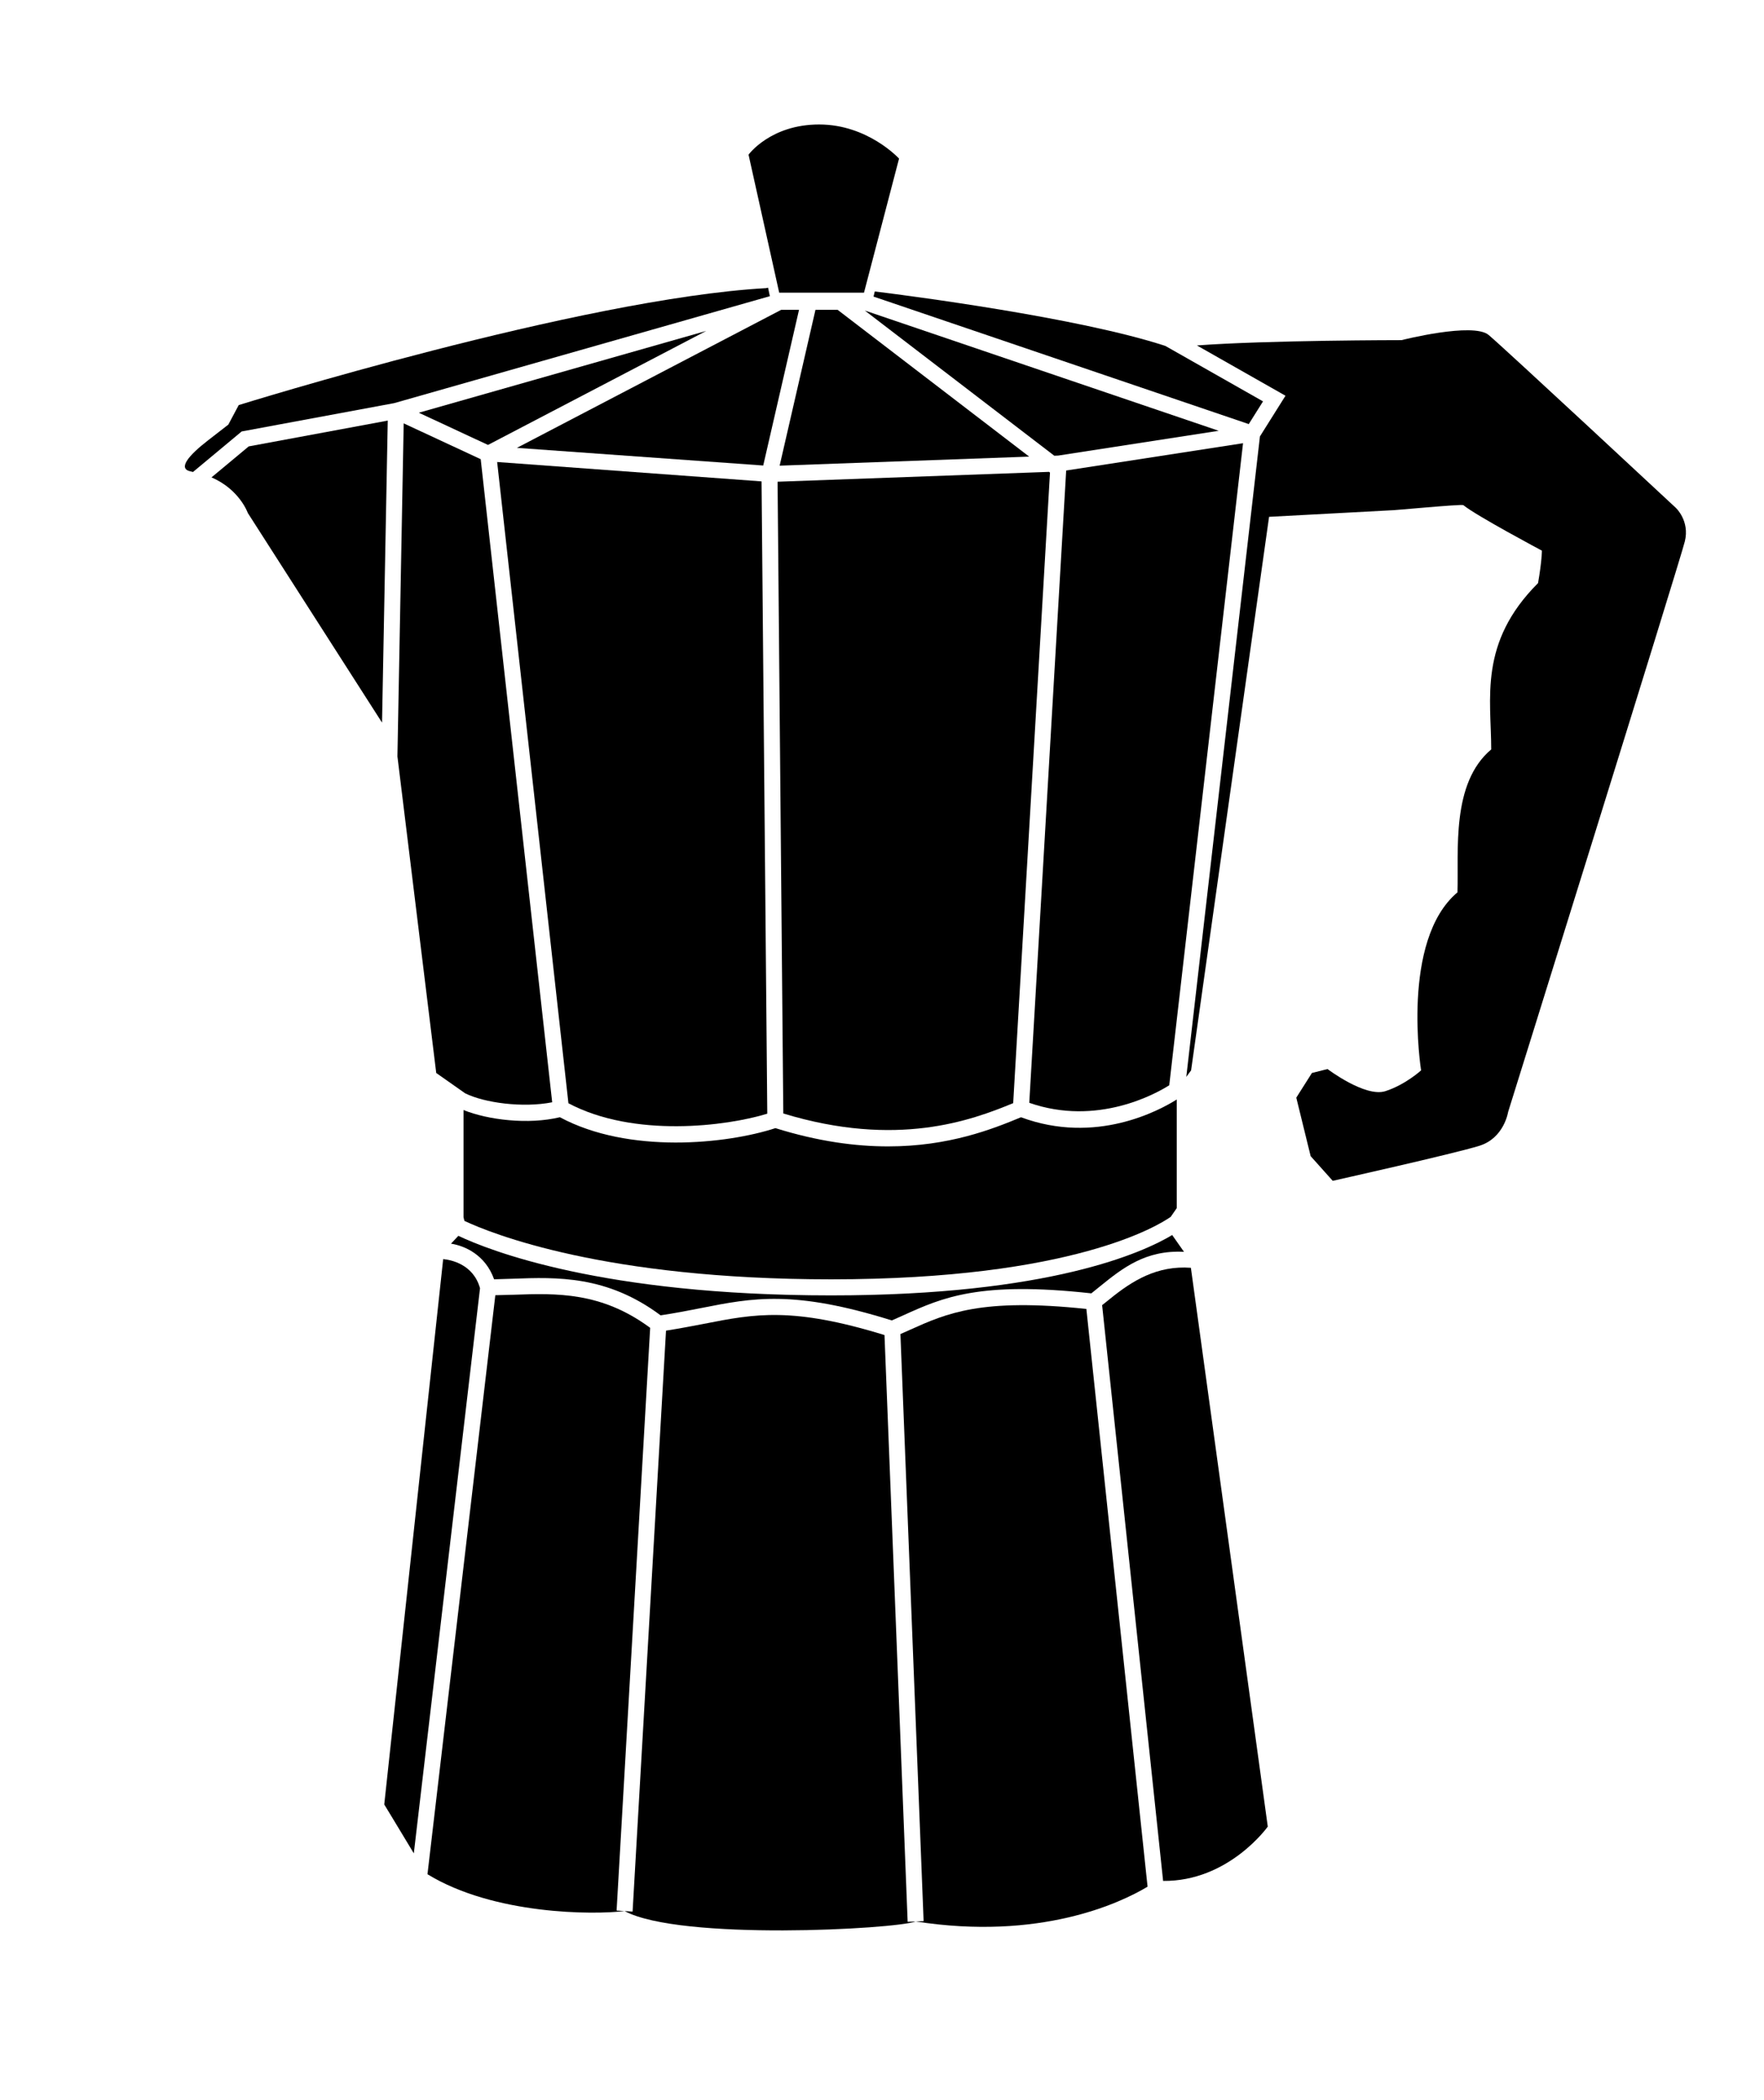 <?xml version="1.0" encoding="utf-8"?>
<!-- Generator: Adobe Illustrator 15.0.0, SVG Export Plug-In . SVG Version: 6.00 Build 0)  -->
<!DOCTYPE svg PUBLIC "-//W3C//DTD SVG 1.1//EN" "http://www.w3.org/Graphics/SVG/1.1/DTD/svg11.dtd">
<svg version="1.1" id="Layer_1" xmlns="http://www.w3.org/2000/svg" xmlns:xlink="http://www.w3.org/1999/xlink" x="0px" y="0px"
	 width="595.275px" height="708.662px" viewBox="297.637 66.615 595.275 708.662"
	 enable-background="new 297.637 66.615 595.275 708.662" xml:space="preserve">
<path d="M360.03,182.127L360.03,182.127L360.03,182.127z"/>
<g>
	<g>
		<path d="M464.374,498.297c2.072-0.041,4.165-0.111,6.298-0.193c14.951-0.545,31.783-1.141,49.889,12.354
			c5.023-0.758,9.481-1.627,13.667-2.455c17.458-3.459,31.267-6.168,64.364,4.174c1.324-0.586,2.618-1.162,3.901-1.738
			c13.173-5.955,25.616-11.586,63.424-7.4c1.011-0.799,2.002-1.607,2.982-2.406c7.521-6.096,15.346-12.291,28.285-11.604
			l-3.983-5.672c-9.674,5.812-41.255,20.369-115.07,20.369c-77.415,0-115.637-15.264-125.816-20.096l-2.487,2.639
			C454.599,487.016,461.463,490.117,464.374,498.297z"/>
		<path d="M517.042,514.674c-16.468-12.152-31.55-11.688-46.178-11.162c-2.062,0.072-4.063,0.111-6.075,0.152l-22.897,195.387
			c22.361,13.697,56.085,13.729,66.518,12.424l-2.699-0.162L517.042,514.674z"/>
		<path d="M459.623,501.318c-2.285-8.248-10.028-9.604-12.434-9.836l-19.885,184.025c0,0,3.447,5.641,9.978,16.498L459.623,501.318z
			"/>
		<path d="M596.115,517.109c-31.075-9.562-43.682-7.188-60.856-3.801c-3.953,0.768-8.209,1.576-12.869,2.314l-11.281,196.023
			l-2.699-0.162c18.854,10.08,91.203,6.127,98.219,3.508l-2.699,0.111L596.115,517.109z"/>
		<path d="M699.51,494.414c-11.403-0.838-19.764,4.377-27.203,10.402c-0.9,0.729-1.84,1.467-2.75,2.203l20.582,194.285
			c22.159,0.223,35.32-18.326,35.32-18.326L699.51,494.414z"/>
		<path d="M664.24,508.305c-35.432-3.781-47.188,1.486-59.542,7.045c-1.052,0.477-2.133,0.951-3.205,1.426l7.825,198.096
			l-2.699,0.111c41.932,6.531,69.004-6.156,78.273-11.736L664.24,508.305z"/>
	</g>
	<path d="M642.182,443.617c-9.624,4.002-24.333,9.836-44.864,9.836c-10.968,0-23.604-1.668-38.01-6.166
		c-16.336,5.348-49.463,8.834-72.734-3.68c-10.634,2.566-24.271,0.92-32.521-2.428v36.16l0.304,1.244
		c9.108,4.285,47.279,19.723,123.765,19.723c81.771,0,110.754-18.379,114.596-21.098l2.021-2.932v-36.654
		C688.855,441.332,667.424,452.988,642.182,443.617z"/>
	<path d="M692.211,432.82l24.898-216.646l-59.684,9.209l-12.454,213.36C667.879,446.74,687.702,435.682,692.211,432.82z"/>
	<path d="M465.406,222.513l24.05,216.384c22.098,11.715,53.345,7.754,67.104,3.518l-1.932-213.361L465.406,222.513z"/>
	<polygon points="654.757,220.339 708.891,211.979 589.473,171.402 653.412,220.39 	"/>
	<path d="M561.967,442.344c38.414,11.686,63.475,2.324,77.576-3.488l12.424-212.774l-0.313-0.243l-91.617,3.326L561.967,442.344z"/>
	<polygon points="438.971,205.883 462.313,216.75 535.947,178.286 	"/>
	<path d="M863.124,237.949c0,0-57.885-53.921-63.141-58.309c-5.257-4.388-29.377,1.749-29.377,1.749s-45.056,0-69.064,1.79
		l29.892,16.973l-8.623,13.728L697.963,429.99l1.617-2.193l26.314-186.785l41.053-2.194c-0.111,0.152,23.988-2.183,24.523-1.739
		c4.287,3.528,26.496,15.346,26.496,15.346s0,3.498-1.304,10.948c-20.178,20.177-15.801,39.021-15.801,56.125
		c-13.586,11.413-10.948,34.199-11.393,48.23c-19.278,16.214-12.272,60.068-12.272,60.068s-5.267,4.832-12.05,7.016
		c-6.804,2.184-19.521-7.461-19.521-7.461l-5.267,1.324l-5.277,8.33l4.843,19.732l7.45,8.33c0,0,41.214-9.209,49.544-11.838
		c8.319-2.629,9.644-11.393,9.644-11.393s57.874-185.48,59.623-192.486C867.946,242.336,863.124,237.949,863.124,237.949z"/>
	<path d="M483.976,438.562l-24.12-217l-25.99-12.09l-2.112,112.392l13.091,106.812l9.734,6.844
		C461.029,438.754,474.089,440.523,483.976,438.562z"/>
	<path d="M428.488,208.542l-46.916,8.704l-12.565,10.462c9.473,4.054,12.252,12,12.252,12l45.299,70.743L428.488,208.542z"/>
	<path d="M589.2,165.367h-28.618l-10.342-46.562c0,0,7.39-10.189,23.827-10.189c16.447,0,26.96,11.514,26.96,11.514L589.2,165.367z"
		/>
	<g>
		<path d="M556.831,163.699c-0.232,0.04-0.485,0.081-0.627,0.141c-62.695,3.518-178.009,39.466-178.009,39.466l-3.508,6.591
			c0,0,0,0-6.793,5.267c-6.804,5.257-10.312,9.624-5.924,10.523c0.293,0.041,0.515,0.142,0.798,0.192l16.428-13.677l51.454-9.553
			l126.777-36.089L556.831,163.699z"/>
		<polygon points="572.823,171.159 560.734,223.746 644.942,220.693 580.294,171.159 		"/>
		<path d="M690.907,183.351c-29.286-9.594-87.079-17.034-98.067-18.388l-0.425,1.729l126.625,43.024l4.812-7.663L690.907,183.351z"
			/>
		<polygon points="561.259,171.159 472.068,217.741 555.194,223.695 567.274,171.159 		"/>
	</g>
</g>
</svg>
